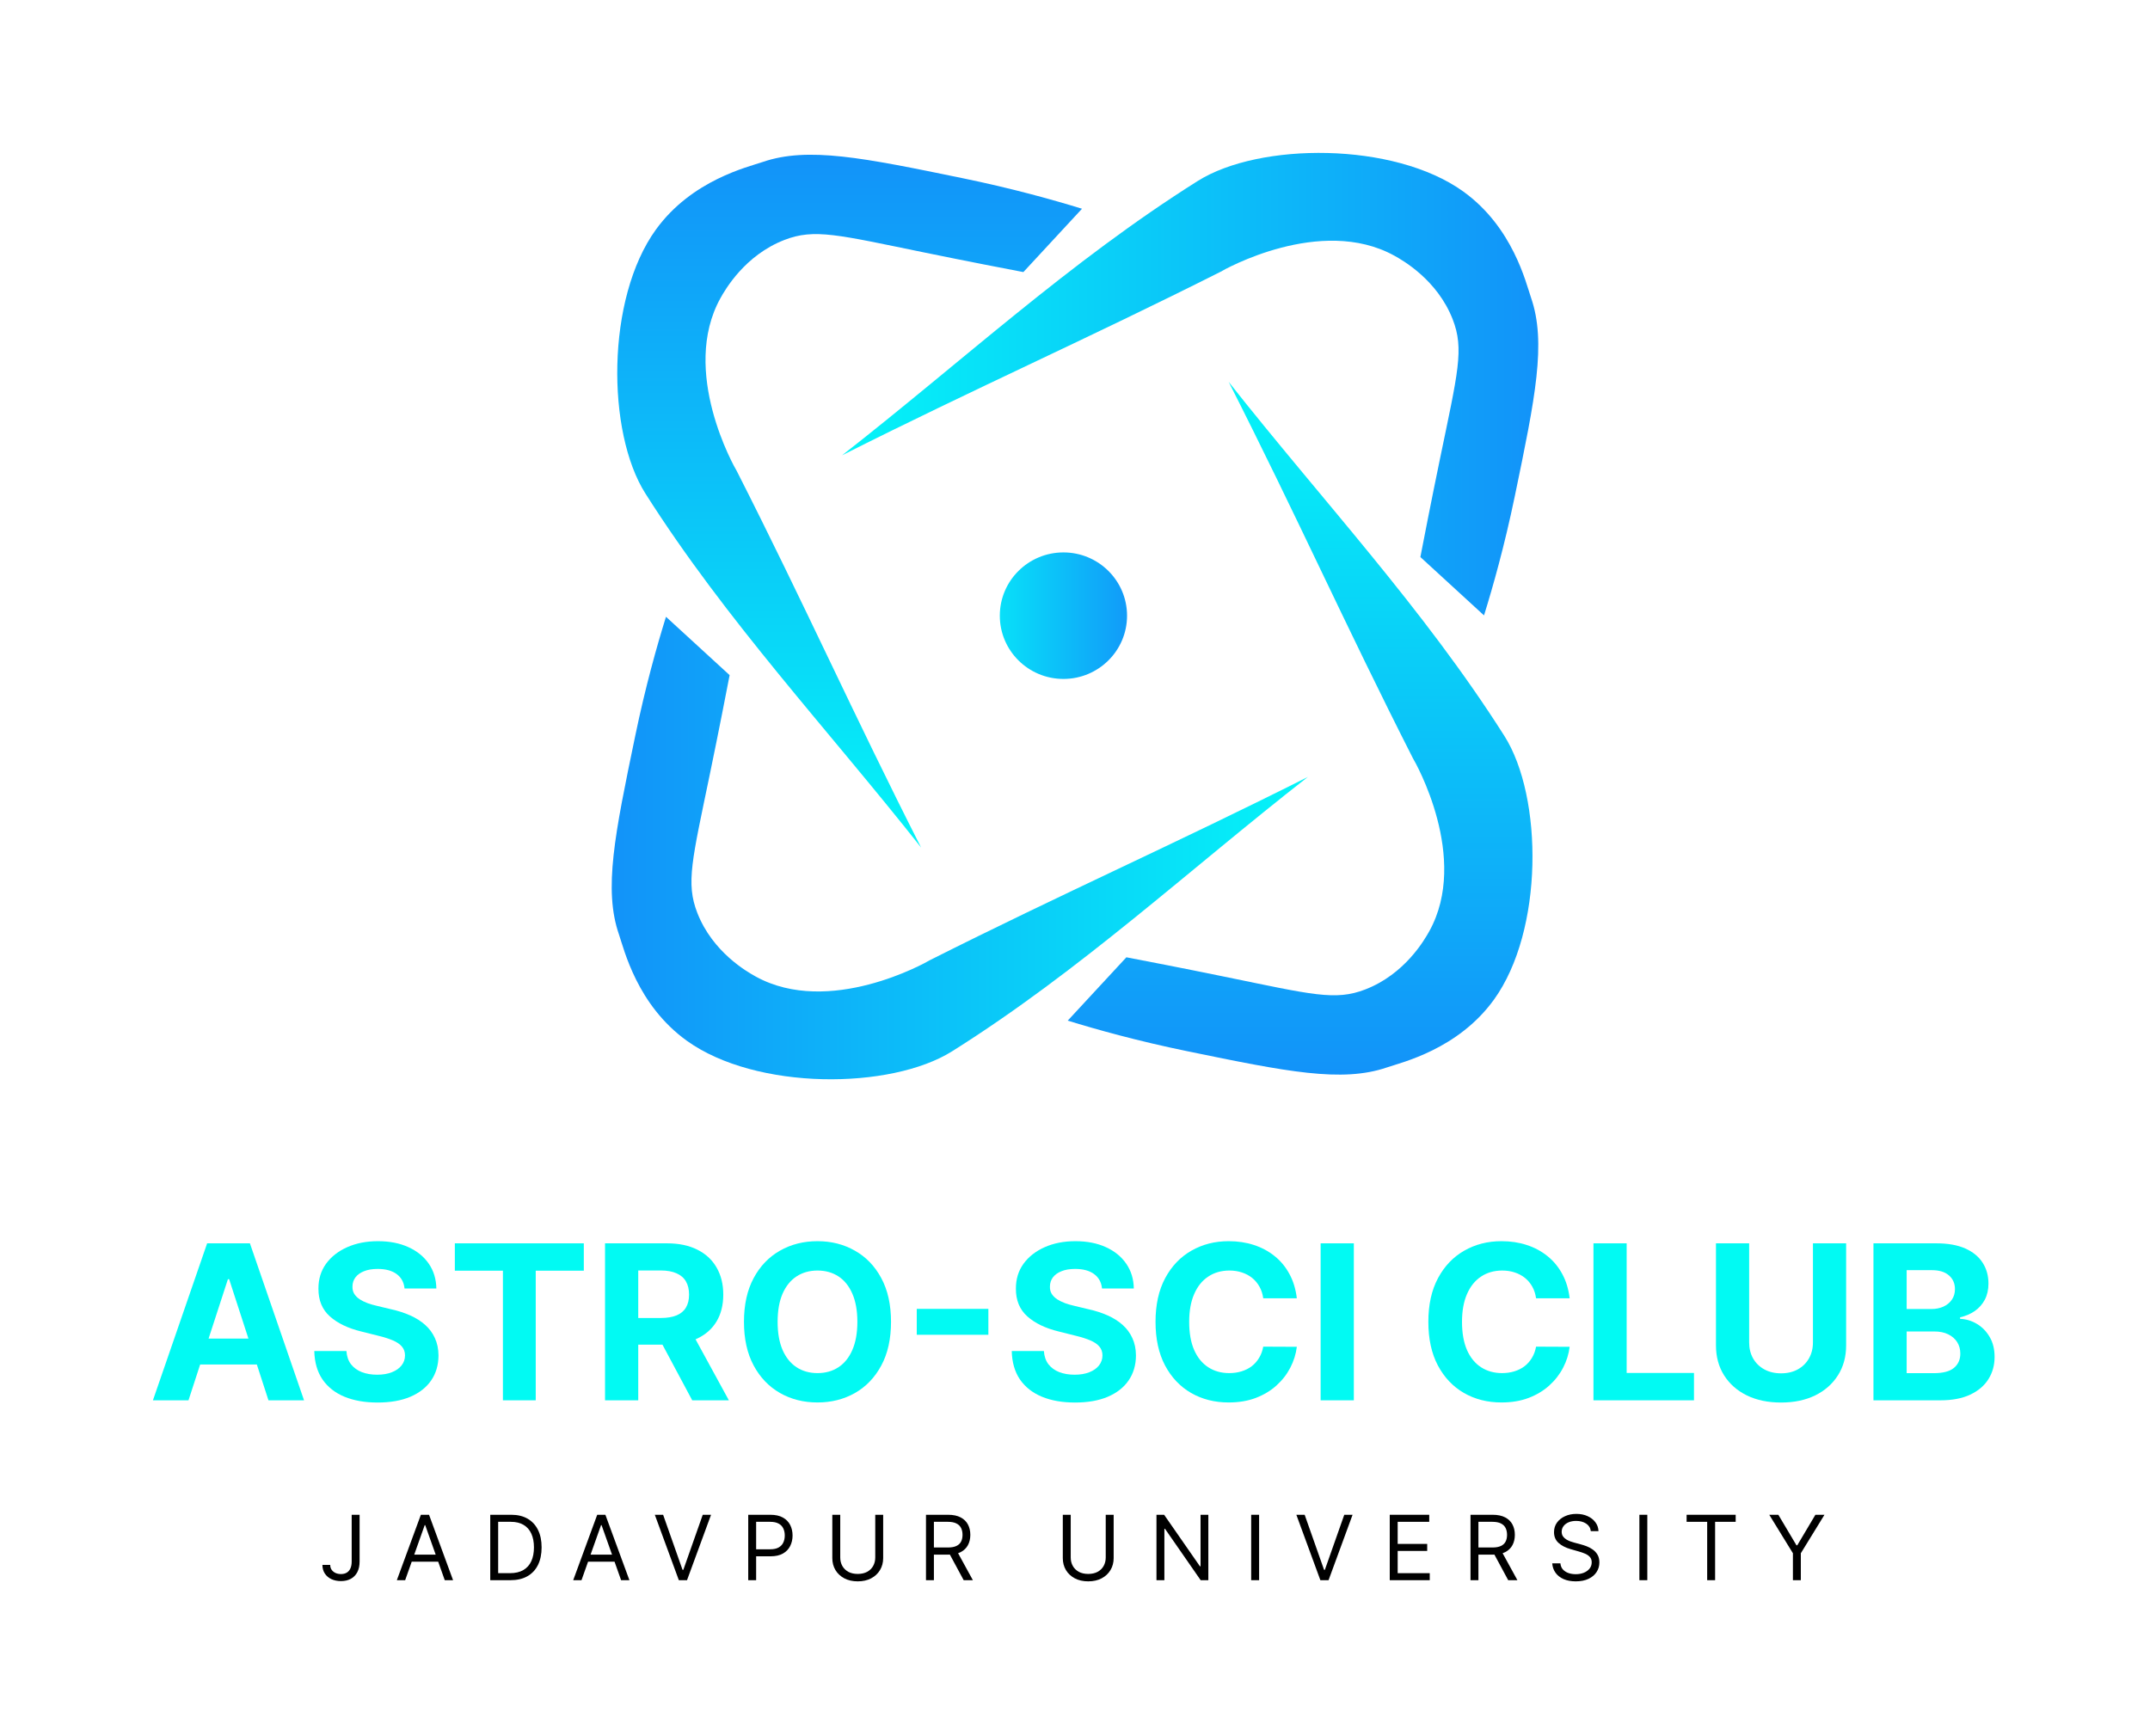 <svg width="239" height="193" viewBox="0 0 239 193" fill="none" xmlns="http://www.w3.org/2000/svg">
<path d="M136.58 42.454C146.98 55.641 158.233 67.642 167.227 81.817C171.541 88.616 171.614 103.486 166.06 111.161C162.06 116.684 155.809 118.121 154.196 118.675C149.163 120.405 142.991 119.143 132.022 116.887C126.448 115.743 121.886 114.461 118.692 113.478C120.866 111.131 123.037 108.784 125.211 106.436C127.369 106.849 131.231 107.592 136.089 108.587C145.877 110.592 148.439 111.3 151.771 110.01C156.171 108.308 158.353 104.494 158.886 103.535C163.393 95.404 157.321 84.715 157.072 84.322C149.546 69.508 144.106 57.269 136.58 42.454Z" fill="url(#paint0_linear_92_368)"/>
<path d="M93.611 50.619C106.86 40.267 118.917 29.066 133.158 20.114C139.989 15.82 154.929 15.747 162.639 21.276C168.189 25.257 169.632 31.479 170.189 33.084C171.927 38.094 170.659 44.237 168.392 55.156C167.242 60.703 165.955 65.244 164.967 68.423C162.609 66.259 160.251 64.099 157.893 61.935C158.308 59.787 159.054 55.943 160.053 51.107C162.068 41.365 162.779 38.815 161.483 35.498C159.773 31.119 155.941 28.947 154.978 28.416C146.809 23.93 136.07 29.974 135.675 30.222C120.791 37.713 108.495 43.127 93.611 50.619Z" fill="url(#paint1_linear_92_368)"/>
<path d="M102.392 94.233C91.992 81.047 80.739 69.045 71.744 54.87C67.43 48.071 67.357 33.202 72.911 25.527C76.912 20.003 83.163 18.567 84.775 18.012C89.809 16.282 95.98 17.544 106.95 19.801C112.523 20.945 117.085 22.227 120.279 23.209C118.105 25.557 115.935 27.904 113.761 30.251C111.602 29.838 107.74 29.095 102.882 28.1C93.094 26.095 90.533 25.388 87.2 26.677C82.801 28.38 80.619 32.193 80.085 33.153C75.579 41.283 81.65 51.972 81.899 52.365C89.426 67.18 94.865 79.419 102.392 94.233Z" fill="url(#paint2_linear_92_368)"/>
<path d="M145.389 86.381C132.14 96.733 120.083 107.934 105.842 116.886C99.011 121.18 84.071 121.253 76.361 115.724C70.811 111.743 69.368 105.521 68.811 103.916C67.073 98.906 68.341 92.763 70.608 81.844C71.757 76.297 73.045 71.756 74.033 68.577C76.391 70.741 78.749 72.901 81.107 75.065C80.692 77.213 79.946 81.058 78.947 85.893C76.932 95.635 76.221 98.185 77.517 101.502C79.227 105.881 83.058 108.053 84.022 108.584C92.191 113.07 102.93 107.026 103.325 106.778C118.209 99.287 130.505 93.873 145.389 86.381Z" fill="url(#paint3_linear_92_368)"/>
<path d="M118.214 75.487C122.12 75.487 125.286 72.338 125.286 68.454C125.286 64.569 122.12 61.42 118.214 61.42C114.309 61.42 111.142 64.569 111.142 68.454C111.142 72.338 114.309 75.487 118.214 75.487Z" fill="url(#paint4_linear_92_368)"/>
<path d="M20.954 155.693H17L23.026 138.239H27.781L33.798 155.693H29.844L25.472 142.227H25.335L20.954 155.693ZM20.707 148.832H30.048V151.713H20.707V148.832Z" fill="#01FAF3"/>
<path d="M44.969 143.259C44.901 142.571 44.609 142.037 44.092 141.656C43.575 141.276 42.873 141.085 41.986 141.085C41.384 141.085 40.876 141.17 40.461 141.341C40.046 141.506 39.728 141.736 39.506 142.031C39.291 142.327 39.182 142.662 39.182 143.037C39.171 143.349 39.236 143.622 39.379 143.855C39.526 144.088 39.728 144.29 39.984 144.46C40.239 144.625 40.535 144.77 40.87 144.895C41.205 145.014 41.563 145.116 41.944 145.202L43.512 145.577C44.273 145.747 44.972 145.974 45.609 146.259C46.245 146.543 46.796 146.892 47.262 147.307C47.728 147.722 48.089 148.21 48.344 148.773C48.606 149.335 48.739 149.98 48.745 150.707C48.739 151.776 48.467 152.702 47.927 153.486C47.393 154.264 46.62 154.869 45.609 155.301C44.603 155.727 43.39 155.94 41.969 155.94C40.56 155.94 39.333 155.724 38.288 155.293C37.248 154.861 36.435 154.222 35.85 153.375C35.271 152.523 34.967 151.469 34.938 150.213H38.509C38.549 150.798 38.717 151.287 39.012 151.679C39.313 152.065 39.714 152.358 40.214 152.557C40.719 152.75 41.291 152.847 41.927 152.847C42.552 152.847 43.094 152.756 43.555 152.574C44.021 152.392 44.381 152.139 44.637 151.815C44.893 151.491 45.021 151.119 45.021 150.699C45.021 150.307 44.904 149.977 44.671 149.71C44.444 149.443 44.109 149.216 43.666 149.028C43.228 148.841 42.691 148.67 42.055 148.517L40.154 148.04C38.682 147.682 37.521 147.122 36.668 146.361C35.816 145.599 35.393 144.574 35.398 143.284C35.393 142.227 35.674 141.304 36.242 140.514C36.816 139.724 37.603 139.108 38.603 138.665C39.603 138.222 40.739 138 42.012 138C43.307 138 44.438 138.222 45.404 138.665C46.376 139.108 47.131 139.724 47.671 140.514C48.211 141.304 48.489 142.219 48.506 143.259H44.969Z" fill="#01FAF3"/>
<path d="M50.562 141.281V138.239H64.898V141.281H59.554V155.693H55.906V141.281H50.562Z" fill="#01FAF3"/>
<path d="M67.258 155.693V138.239H74.145C75.463 138.239 76.588 138.474 77.52 138.946C78.457 139.412 79.171 140.074 79.659 140.932C80.153 141.784 80.401 142.787 80.401 143.94C80.401 145.099 80.151 146.097 79.651 146.932C79.151 147.761 78.426 148.398 77.477 148.841C76.534 149.284 75.392 149.506 74.051 149.506H69.44V146.54H73.454C74.159 146.54 74.744 146.443 75.21 146.25C75.676 146.057 76.023 145.767 76.25 145.381C76.483 144.994 76.599 144.514 76.599 143.94C76.599 143.361 76.483 142.872 76.25 142.474C76.023 142.077 75.673 141.776 75.202 141.571C74.736 141.361 74.148 141.256 73.438 141.256H70.949V155.693H67.258ZM76.685 147.75L81.023 155.693H76.949L72.704 147.75H76.685Z" fill="#01FAF3"/>
<path d="M99.048 146.966C99.048 148.869 98.688 150.489 97.966 151.824C97.25 153.159 96.273 154.179 95.034 154.884C93.801 155.582 92.415 155.932 90.875 155.932C89.324 155.932 87.932 155.58 86.699 154.875C85.466 154.17 84.492 153.151 83.776 151.815C83.06 150.48 82.702 148.864 82.702 146.966C82.702 145.063 83.06 143.443 83.776 142.108C84.492 140.773 85.466 139.756 86.699 139.057C87.932 138.352 89.324 138 90.875 138C92.415 138 93.801 138.352 95.034 139.057C96.273 139.756 97.25 140.773 97.966 142.108C98.688 143.443 99.048 145.063 99.048 146.966ZM95.307 146.966C95.307 145.733 95.122 144.693 94.753 143.847C94.389 143 93.875 142.358 93.21 141.92C92.546 141.483 91.767 141.264 90.875 141.264C89.983 141.264 89.204 141.483 88.54 141.92C87.875 142.358 87.358 143 86.989 143.847C86.625 144.693 86.443 145.733 86.443 146.966C86.443 148.199 86.625 149.239 86.989 150.085C87.358 150.932 87.875 151.574 88.54 152.011C89.204 152.449 89.983 152.668 90.875 152.668C91.767 152.668 92.546 152.449 93.21 152.011C93.875 151.574 94.389 150.932 94.753 150.085C95.122 149.239 95.307 148.199 95.307 146.966Z" fill="#01FAF3"/>
<path d="M109.87 145.526V148.406H101.91V145.526H109.87Z" fill="#01FAF3"/>
<path d="M122.501 143.259C122.433 142.571 122.14 142.037 121.623 141.656C121.106 141.276 120.404 141.085 119.518 141.085C118.915 141.085 118.407 141.17 117.992 141.341C117.577 141.506 117.259 141.736 117.038 142.031C116.822 142.327 116.714 142.662 116.714 143.037C116.702 143.349 116.768 143.622 116.91 143.855C117.058 144.088 117.259 144.29 117.515 144.46C117.771 144.625 118.066 144.77 118.401 144.895C118.737 145.014 119.094 145.116 119.475 145.202L121.043 145.577C121.805 145.747 122.504 145.974 123.14 146.259C123.776 146.543 124.327 146.892 124.793 147.307C125.259 147.722 125.62 148.21 125.876 148.773C126.137 149.335 126.271 149.98 126.276 150.707C126.271 151.776 125.998 152.702 125.458 153.486C124.924 154.264 124.151 154.869 123.14 155.301C122.134 155.727 120.921 155.94 119.501 155.94C118.092 155.94 116.864 155.724 115.819 155.293C114.779 154.861 113.967 154.222 113.381 153.375C112.802 152.523 112.498 151.469 112.469 150.213H116.04C116.08 150.798 116.248 151.287 116.543 151.679C116.844 152.065 117.245 152.358 117.745 152.557C118.251 152.75 118.822 152.847 119.458 152.847C120.083 152.847 120.626 152.756 121.086 152.574C121.552 152.392 121.913 152.139 122.168 151.815C122.424 151.491 122.552 151.119 122.552 150.699C122.552 150.307 122.435 149.977 122.202 149.71C121.975 149.443 121.64 149.216 121.197 149.028C120.759 148.841 120.222 148.67 119.586 148.517L117.685 148.04C116.214 147.682 115.052 147.122 114.2 146.361C113.347 145.599 112.924 144.574 112.93 143.284C112.924 142.227 113.205 141.304 113.773 140.514C114.347 139.724 115.134 139.108 116.134 138.665C117.134 138.222 118.271 138 119.543 138C120.839 138 121.969 138.222 122.935 138.665C123.907 139.108 124.663 139.724 125.202 140.514C125.742 141.304 126.021 142.219 126.038 143.259H122.501Z" fill="#01FAF3"/>
<path d="M144.159 144.349H140.426C140.358 143.866 140.219 143.438 140.009 143.062C139.798 142.682 139.528 142.358 139.199 142.091C138.869 141.824 138.489 141.619 138.057 141.477C137.631 141.335 137.168 141.264 136.668 141.264C135.764 141.264 134.977 141.489 134.307 141.938C133.636 142.381 133.116 143.028 132.747 143.881C132.378 144.727 132.193 145.756 132.193 146.966C132.193 148.21 132.378 149.256 132.747 150.102C133.122 150.949 133.645 151.588 134.315 152.02C134.986 152.452 135.761 152.668 136.642 152.668C137.136 152.668 137.594 152.602 138.014 152.472C138.44 152.341 138.818 152.151 139.148 151.901C139.477 151.645 139.75 151.335 139.966 150.972C140.188 150.608 140.341 150.193 140.426 149.727L144.159 149.744C144.062 150.545 143.821 151.318 143.435 152.063C143.054 152.801 142.54 153.463 141.892 154.048C141.25 154.628 140.483 155.088 139.591 155.429C138.705 155.764 137.702 155.932 136.582 155.932C135.026 155.932 133.634 155.58 132.406 154.875C131.185 154.17 130.219 153.151 129.509 151.815C128.804 150.48 128.452 148.864 128.452 146.966C128.452 145.063 128.81 143.443 129.526 142.108C130.241 140.773 131.213 139.756 132.44 139.057C133.668 138.352 135.048 138 136.582 138C137.594 138 138.531 138.142 139.395 138.426C140.264 138.71 141.034 139.125 141.705 139.67C142.375 140.21 142.92 140.872 143.341 141.656C143.767 142.44 144.04 143.338 144.159 144.349Z" fill="#01FAF3"/>
<path d="M150.496 138.239V155.693H146.805V138.239H150.496Z" fill="#01FAF3"/>
<path d="M174.487 144.349H170.754C170.686 143.866 170.547 143.438 170.337 143.062C170.126 142.682 169.857 142.358 169.527 142.091C169.197 141.824 168.817 141.619 168.385 141.477C167.959 141.335 167.496 141.264 166.996 141.264C166.092 141.264 165.305 141.489 164.635 141.938C163.964 142.381 163.445 143.028 163.075 143.881C162.706 144.727 162.521 145.756 162.521 146.966C162.521 148.21 162.706 149.256 163.075 150.102C163.45 150.949 163.973 151.588 164.643 152.02C165.314 152.452 166.089 152.668 166.97 152.668C167.464 152.668 167.922 152.602 168.342 152.472C168.768 152.341 169.146 152.151 169.476 151.901C169.805 151.645 170.078 151.335 170.294 150.972C170.516 150.608 170.669 150.193 170.754 149.727L174.487 149.744C174.391 150.545 174.149 151.318 173.763 152.063C173.382 152.801 172.868 153.463 172.22 154.048C171.578 154.628 170.811 155.088 169.919 155.429C169.033 155.764 168.03 155.932 166.911 155.932C165.354 155.932 163.962 155.58 162.734 154.875C161.513 154.17 160.547 153.151 159.837 151.815C159.132 150.48 158.78 148.864 158.78 146.966C158.78 145.063 159.138 143.443 159.854 142.108C160.57 140.773 161.541 139.756 162.768 139.057C163.996 138.352 165.376 138 166.911 138C167.922 138 168.859 138.142 169.723 138.426C170.592 138.71 171.362 139.125 172.033 139.67C172.703 140.21 173.249 140.872 173.669 141.656C174.095 142.44 174.368 143.338 174.487 144.349Z" fill="#01FAF3"/>
<path d="M177.134 155.693V138.239H180.824V152.651H188.307V155.693H177.134Z" fill="#01FAF3"/>
<path d="M201.532 138.239H205.222V149.574C205.222 150.847 204.918 151.96 204.31 152.915C203.708 153.869 202.864 154.614 201.779 155.148C200.694 155.676 199.43 155.94 197.987 155.94C196.538 155.94 195.271 155.676 194.185 155.148C193.1 154.614 192.256 153.869 191.654 152.915C191.052 151.96 190.751 150.847 190.751 149.574V138.239H194.441V149.259C194.441 149.923 194.586 150.514 194.876 151.031C195.171 151.548 195.586 151.955 196.12 152.25C196.654 152.545 197.276 152.693 197.987 152.693C198.702 152.693 199.325 152.545 199.853 152.25C200.387 151.955 200.799 151.548 201.089 151.031C201.384 150.514 201.532 149.923 201.532 149.259V138.239Z" fill="#01FAF3"/>
<path d="M208.259 155.693V138.239H215.247C216.531 138.239 217.602 138.429 218.46 138.81C219.318 139.19 219.963 139.719 220.395 140.395C220.827 141.065 221.043 141.838 221.043 142.713C221.043 143.395 220.906 143.994 220.634 144.511C220.361 145.023 219.986 145.443 219.509 145.773C219.037 146.097 218.497 146.327 217.889 146.463V146.634C218.554 146.662 219.176 146.849 219.756 147.196C220.341 147.543 220.815 148.028 221.179 148.653C221.543 149.273 221.724 150.011 221.724 150.869C221.724 151.795 221.494 152.622 221.034 153.349C220.58 154.071 219.906 154.642 219.014 155.062C218.122 155.483 217.023 155.693 215.716 155.693H208.259ZM211.949 152.676H214.957C215.986 152.676 216.736 152.48 217.207 152.088C217.679 151.69 217.915 151.162 217.915 150.503C217.915 150.02 217.798 149.594 217.565 149.224C217.332 148.855 217 148.565 216.568 148.355C216.142 148.145 215.634 148.04 215.043 148.04H211.949V152.676ZM211.949 145.543H214.685C215.19 145.543 215.639 145.455 216.031 145.278C216.429 145.097 216.741 144.841 216.969 144.511C217.202 144.182 217.318 143.787 217.318 143.327C217.318 142.696 217.094 142.188 216.645 141.801C216.202 141.415 215.571 141.222 214.753 141.222H211.949V145.543Z" fill="#01FAF3"/>
<path d="M39.094 168.42H39.974V173.619C39.974 174.083 39.889 174.478 39.719 174.802C39.548 175.126 39.308 175.372 38.998 175.541C38.688 175.709 38.322 175.793 37.901 175.793C37.503 175.793 37.149 175.72 36.839 175.576C36.529 175.429 36.285 175.221 36.107 174.951C35.93 174.681 35.841 174.36 35.841 173.989H36.707C36.707 174.195 36.758 174.375 36.86 174.528C36.964 174.68 37.106 174.798 37.286 174.884C37.466 174.969 37.671 175.011 37.901 175.011C38.154 175.011 38.369 174.958 38.547 174.852C38.724 174.745 38.859 174.589 38.952 174.383C39.046 174.175 39.094 173.92 39.094 173.619V168.42Z" fill="black"/>
<path d="M45.038 175.693H44.114L46.785 168.42H47.694L50.364 175.693H49.441L47.268 169.571H47.211L45.038 175.693ZM45.379 172.852H49.1V173.634H45.379V172.852Z" fill="black"/>
<path d="M56.741 175.693H54.497V168.42H56.841C57.546 168.42 58.15 168.566 58.652 168.857C59.154 169.146 59.538 169.562 59.806 170.104C60.074 170.643 60.207 171.29 60.207 172.043C60.207 172.8 60.072 173.452 59.803 173.999C59.533 174.544 59.14 174.963 58.623 175.256C58.107 175.548 57.48 175.693 56.741 175.693ZM55.378 174.912H56.685C57.286 174.912 57.784 174.796 58.18 174.564C58.575 174.332 58.87 174.002 59.064 173.573C59.258 173.145 59.355 172.634 59.355 172.043C59.355 171.456 59.259 170.95 59.067 170.526C58.876 170.1 58.589 169.773 58.208 169.546C57.827 169.317 57.352 169.202 56.784 169.202H55.378V174.912Z" fill="black"/>
<path d="M64.641 175.693H63.718L66.388 168.42H67.297L69.968 175.693H69.044L66.871 169.571H66.814L64.641 175.693ZM64.982 172.852H68.704V173.634H64.982V172.852Z" fill="black"/>
<path d="M73.715 168.42L75.874 174.543H75.96L78.119 168.42H79.042L76.371 175.693H75.462L72.792 168.42H73.715Z" fill="black"/>
<path d="M83.175 175.693V168.42H85.632C86.203 168.42 86.669 168.523 87.031 168.729C87.396 168.933 87.666 169.209 87.841 169.557C88.016 169.905 88.104 170.293 88.104 170.722C88.104 171.15 88.016 171.54 87.841 171.89C87.668 172.24 87.401 172.52 87.038 172.728C86.676 172.934 86.212 173.037 85.646 173.037H83.885V172.256H85.618C86.009 172.256 86.322 172.188 86.559 172.053C86.796 171.918 86.967 171.736 87.074 171.506C87.183 171.274 87.237 171.013 87.237 170.722C87.237 170.43 87.183 170.17 87.074 169.94C86.967 169.711 86.795 169.531 86.555 169.401C86.316 169.268 85.999 169.202 85.604 169.202H84.055V175.693H83.175Z" fill="black"/>
<path d="M97.295 168.42H98.176V173.236C98.176 173.733 98.059 174.177 97.824 174.567C97.592 174.956 97.264 175.262 96.841 175.487C96.417 175.71 95.92 175.821 95.349 175.821C94.779 175.821 94.281 175.71 93.858 175.487C93.434 175.262 93.105 174.956 92.871 174.567C92.638 174.177 92.522 173.733 92.522 173.236V168.42H93.403V173.165C93.403 173.52 93.481 173.836 93.638 174.113C93.794 174.388 94.016 174.604 94.305 174.763C94.596 174.919 94.944 174.997 95.349 174.997C95.754 174.997 96.102 174.919 96.393 174.763C96.684 174.604 96.907 174.388 97.061 174.113C97.217 173.836 97.295 173.52 97.295 173.165V168.42Z" fill="black"/>
<path d="M102.935 175.693V168.42H105.392C105.96 168.42 106.427 168.518 106.791 168.712C107.156 168.903 107.426 169.167 107.601 169.504C107.776 169.84 107.864 170.222 107.864 170.651C107.864 171.079 107.776 171.459 107.601 171.791C107.426 172.122 107.157 172.382 106.795 172.572C106.432 172.759 105.97 172.852 105.406 172.852H103.418V172.057H105.378C105.766 172.057 106.079 172 106.315 171.886C106.554 171.773 106.727 171.612 106.834 171.403C106.943 171.193 106.997 170.942 106.997 170.651C106.997 170.359 106.943 170.105 106.834 169.887C106.725 169.669 106.551 169.501 106.312 169.383C106.073 169.262 105.757 169.202 105.364 169.202H103.815V175.693H102.935ZM106.358 172.426L108.148 175.693H107.125L105.364 172.426H106.358Z" fill="black"/>
<path d="M122.916 168.42H123.797V173.236C123.797 173.733 123.68 174.177 123.445 174.567C123.213 174.956 122.886 175.262 122.462 175.487C122.038 175.71 121.541 175.821 120.97 175.821C120.4 175.821 119.903 175.71 119.479 175.487C119.055 175.262 118.726 174.956 118.492 174.567C118.26 174.177 118.144 173.733 118.144 173.236V168.42H119.024V173.165C119.024 173.52 119.102 173.836 119.259 174.113C119.415 174.388 119.637 174.604 119.926 174.763C120.217 174.919 120.565 174.997 120.97 174.997C121.375 174.997 121.723 174.919 122.014 174.763C122.305 174.604 122.528 174.388 122.682 174.113C122.838 173.836 122.916 173.52 122.916 173.165V168.42Z" fill="black"/>
<path d="M134.323 168.42V175.693H133.47L129.507 169.983H129.436V175.693H128.556V168.42H129.408L133.385 174.145H133.456V168.42H134.323Z" fill="black"/>
<path d="M139.966 168.42V175.693H139.085V168.42H139.966Z" fill="black"/>
<path d="M145.03 168.42L147.189 174.543H147.274L149.433 168.42H150.356L147.686 175.693H146.777L144.106 168.42H145.03Z" fill="black"/>
<path d="M154.489 175.693V168.42H158.878V169.202H155.37V171.659H158.651V172.44H155.37V174.912H158.935V175.693H154.489Z" fill="black"/>
<path d="M163.466 175.693V168.42H165.923C166.491 168.42 166.958 168.518 167.322 168.712C167.687 168.903 167.957 169.167 168.132 169.504C168.307 169.84 168.395 170.222 168.395 170.651C168.395 171.079 168.307 171.459 168.132 171.791C167.957 172.122 167.688 172.382 167.326 172.572C166.964 172.759 166.501 172.852 165.937 172.852H163.949V172.057H165.909C166.297 172.057 166.61 172 166.846 171.886C167.086 171.773 167.258 171.612 167.365 171.403C167.474 171.193 167.528 170.942 167.528 170.651C167.528 170.359 167.474 170.105 167.365 169.887C167.256 169.669 167.082 169.501 166.843 169.383C166.604 169.262 166.288 169.202 165.895 169.202H164.346V175.693H163.466ZM166.889 172.426L168.679 175.693H167.656L165.895 172.426H166.889Z" fill="black"/>
<path d="M176.84 170.239C176.797 169.879 176.624 169.599 176.321 169.401C176.018 169.202 175.646 169.102 175.206 169.102C174.884 169.102 174.602 169.154 174.361 169.259C174.122 169.363 173.935 169.506 173.8 169.688C173.667 169.871 173.601 170.078 173.601 170.31C173.601 170.504 173.647 170.671 173.739 170.81C173.834 170.948 173.955 171.063 174.102 171.155C174.248 171.245 174.402 171.319 174.563 171.379C174.724 171.435 174.872 171.482 175.007 171.517L175.746 171.716C175.935 171.766 176.146 171.834 176.378 171.922C176.612 172.009 176.836 172.129 177.049 172.281C177.265 172.43 177.442 172.621 177.582 172.856C177.721 173.09 177.791 173.378 177.791 173.719C177.791 174.112 177.688 174.467 177.482 174.784C177.279 175.101 176.98 175.353 176.587 175.541C176.197 175.728 175.722 175.821 175.163 175.821C174.643 175.821 174.192 175.737 173.81 175.569C173.432 175.401 173.133 175.166 172.916 174.866C172.7 174.565 172.578 174.216 172.55 173.818H173.459C173.483 174.093 173.575 174.32 173.736 174.5C173.899 174.678 174.105 174.81 174.354 174.898C174.605 174.983 174.875 175.026 175.163 175.026C175.5 175.026 175.801 174.971 176.069 174.862C176.337 174.751 176.548 174.597 176.705 174.401C176.861 174.202 176.939 173.97 176.939 173.705C176.939 173.463 176.872 173.267 176.737 173.115C176.602 172.964 176.424 172.84 176.204 172.746C175.984 172.651 175.746 172.568 175.49 172.497L174.595 172.241C174.027 172.078 173.577 171.845 173.246 171.542C172.914 171.239 172.749 170.842 172.749 170.352C172.749 169.945 172.859 169.59 173.079 169.287C173.301 168.982 173.6 168.745 173.974 168.577C174.35 168.406 174.77 168.321 175.234 168.321C175.703 168.321 176.12 168.405 176.484 168.573C176.849 168.739 177.138 168.966 177.351 169.255C177.566 169.544 177.68 169.872 177.692 170.239H176.84Z" fill="black"/>
<path d="M183.12 168.42V175.693H182.239V168.42H183.12Z" fill="black"/>
<path d="M187.488 169.202V168.42H192.943V169.202H190.656V175.693H189.775V169.202H187.488Z" fill="black"/>
<path d="M196.677 168.42H197.685L199.702 171.815H199.788L201.805 168.42H202.813L200.185 172.696V175.693H199.305V172.696L196.677 168.42Z" fill="black"/>
<defs>
<linearGradient id="paint0_linear_92_368" x1="144.171" y1="41.694" x2="144.171" y2="119.263" gradientUnits="userSpaceOnUse">
<stop stop-color="#04F6F8"/>
<stop offset="1" stop-color="#1293F9"/>
</linearGradient>
<linearGradient id="paint1_linear_92_368" x1="92.848" y1="43.063" x2="170.78" y2="43.063" gradientUnits="userSpaceOnUse">
<stop stop-color="#04F6F8"/>
<stop offset="1" stop-color="#1293F9"/>
</linearGradient>
<linearGradient id="paint2_linear_92_368" x1="94.801" y1="94.993" x2="94.801" y2="17.424" gradientUnits="userSpaceOnUse">
<stop stop-color="#04F6F8"/>
<stop offset="1" stop-color="#1293F9"/>
</linearGradient>
<linearGradient id="paint3_linear_92_368" x1="146.152" y1="93.937" x2="68.22" y2="93.937" gradientUnits="userSpaceOnUse">
<stop stop-color="#04F6F8"/>
<stop offset="1" stop-color="#1293F9"/>
</linearGradient>
<linearGradient id="paint4_linear_92_368" x1="111.142" y1="68.577" x2="124.804" y2="68.577" gradientUnits="userSpaceOnUse">
<stop stop-color="#08E0F9"/>
<stop offset="1" stop-color="#119DF9"/>
</linearGradient>
</defs>
</svg>
